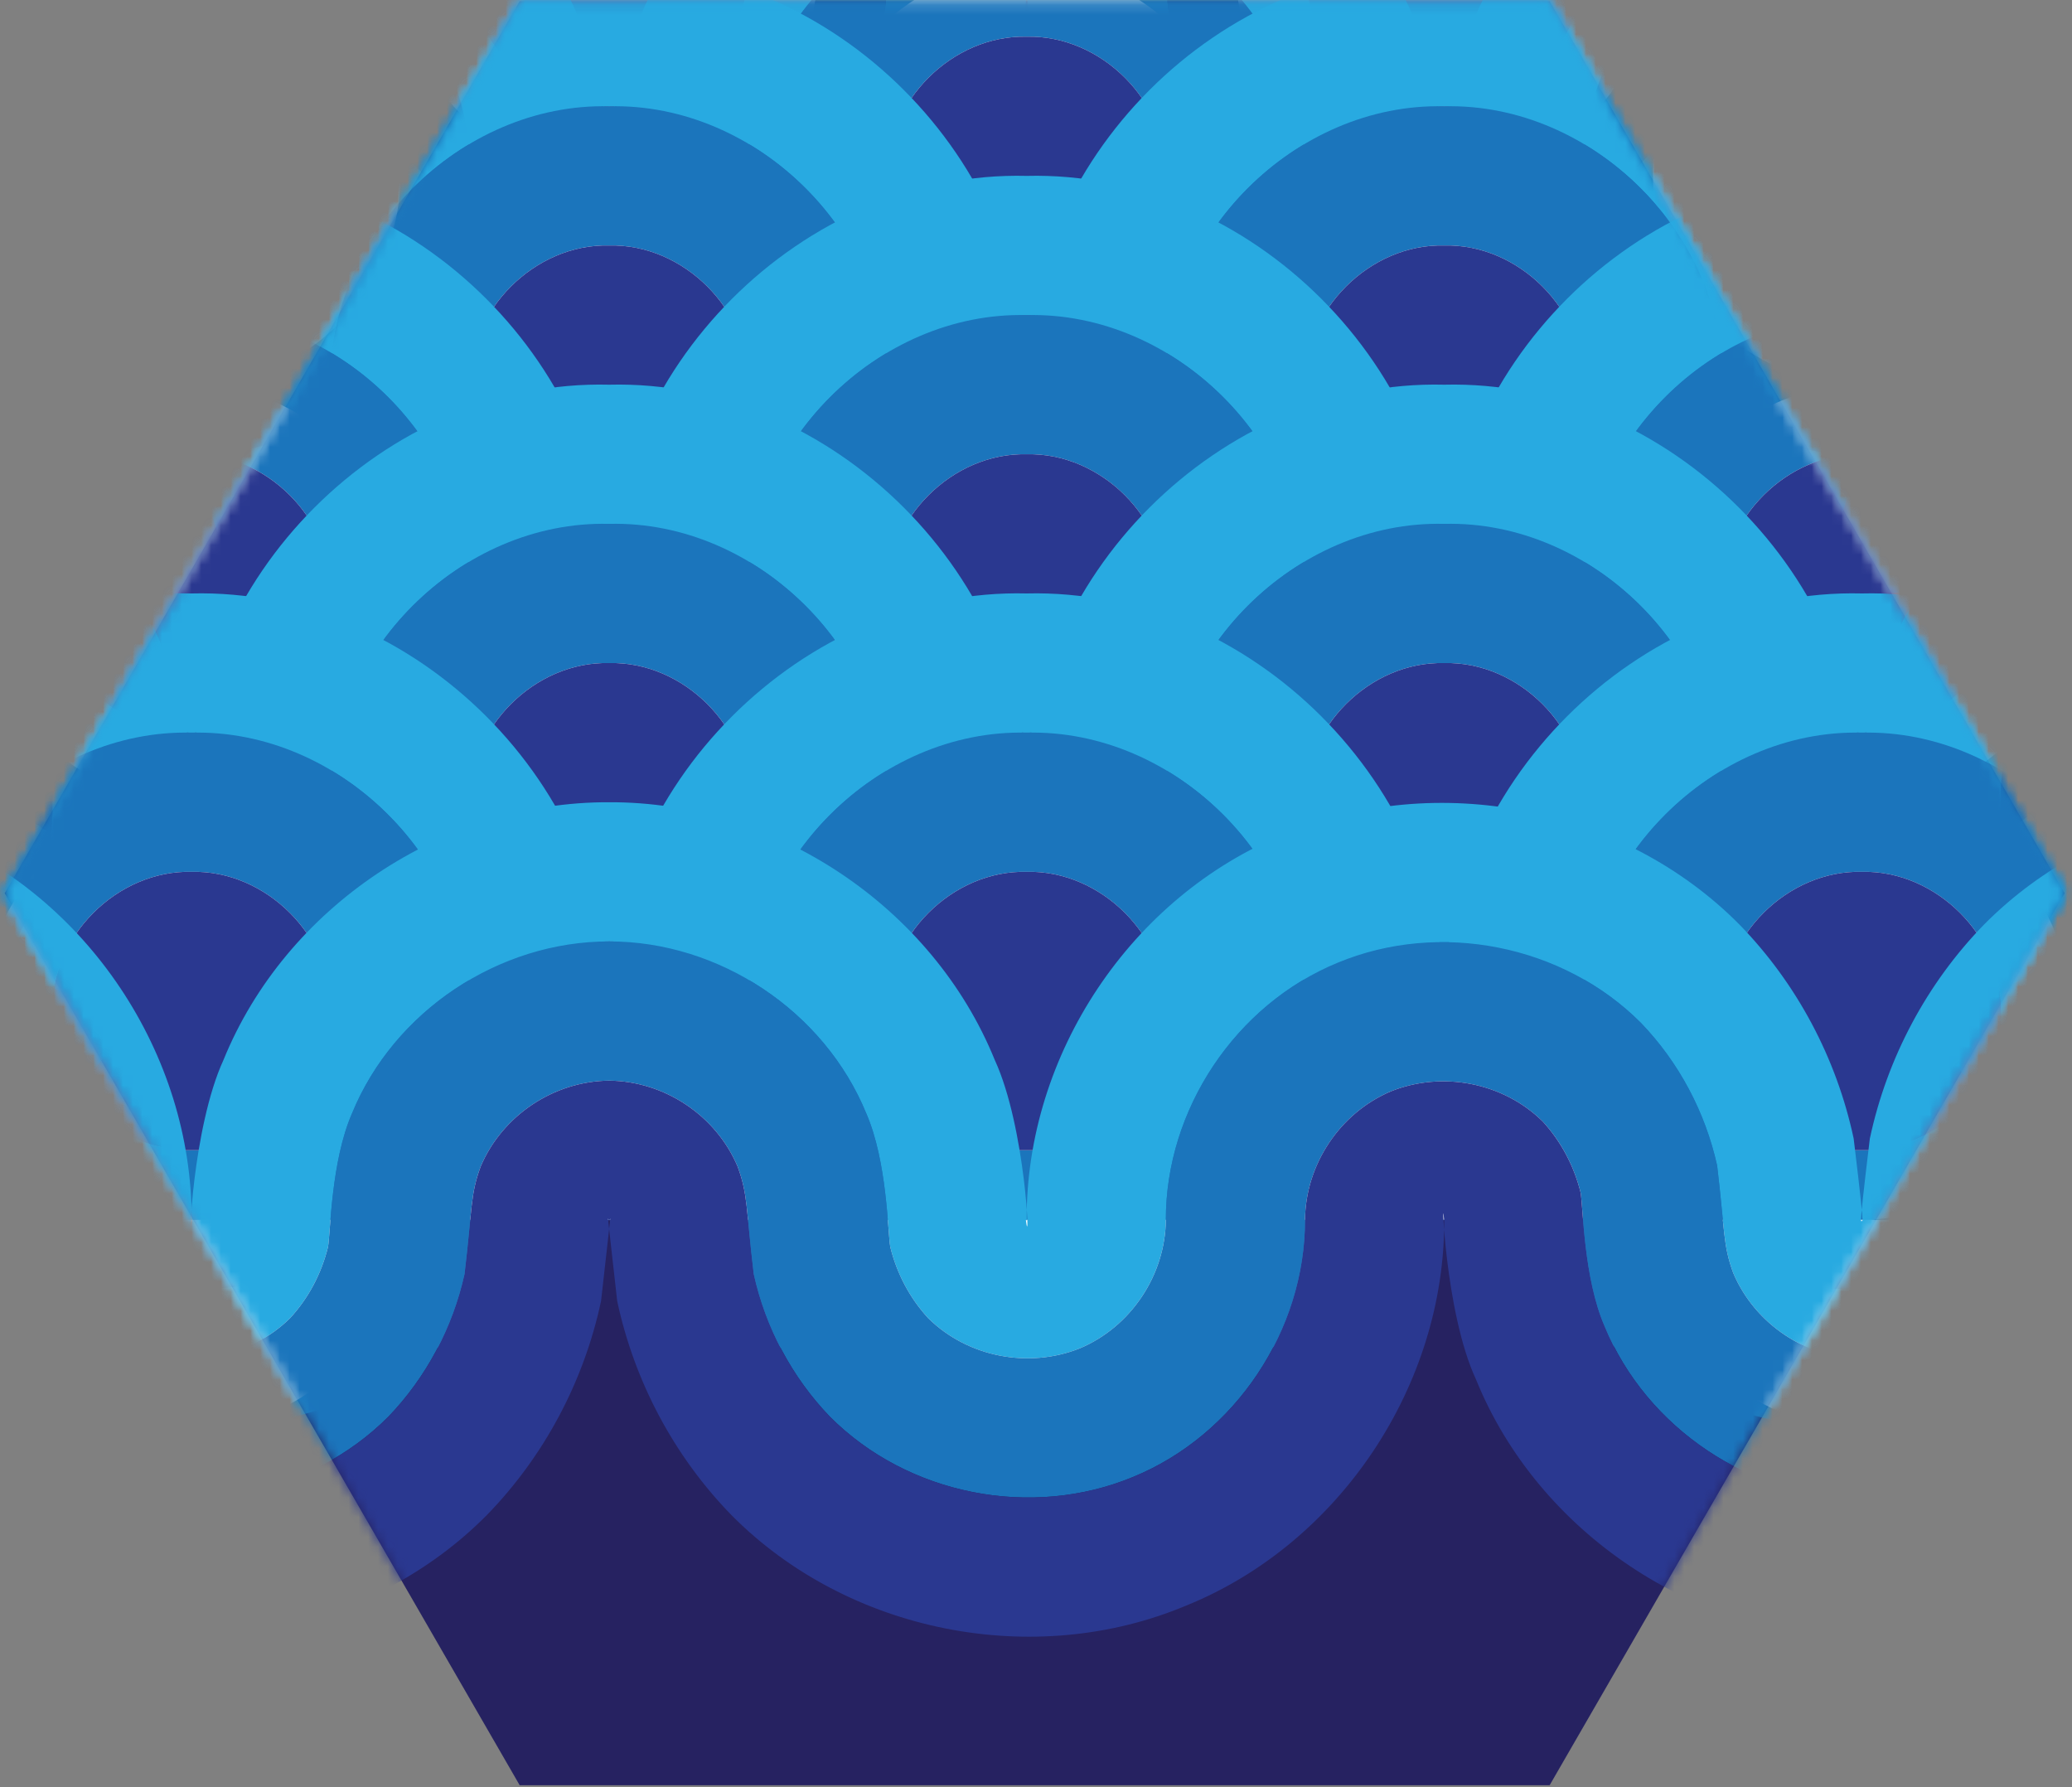 <?xml version="1.0" encoding="UTF-8"?>
<svg width="211px" height="182px" viewBox="0 0 211 182" version="1.1" xmlns="http://www.w3.org/2000/svg" xmlns:xlink="http://www.w3.org/1999/xlink">
    <rect x="0" y="0" width="211" height="182" fill="#808080" stroke="none"/>
    <!-- Generator: Sketch 52.2 (67145) - http://www.bohemiancoding.com/sketch -->
    <title>Untitled 2</title>
    <desc>Created with Sketch.</desc>
    <defs>
        <polyline id="path-1" points="52.922 0.129 157.805 0.129 210.246 90.961 157.805 181.789 52.922 181.789 0.48 90.961"></polyline>
    </defs>
    <g id="Page-1" stroke="none" stroke-width="1" fill="none" fill-rule="evenodd">
        <g id="Group-5" fill="#262261">
            <polygon id="Fill-4" points="52.922 181.789 0.48 90.957 52.922 0.129 157.805 0.129 210.246 90.957 157.805 181.789"></polygon>
        </g>
        <g id="Group-95">
            <mask id="mask-2" fill="white">
                <use xlink:href="#path-1"></use>
            </mask>
            <g id="Clip-7"></g>
            <path d="M5.336,-3.348 L19.512,-3.348 C20.082,19.406 -0.254,39.742 -23.008,39.172 C-45.766,39.742 -66.098,19.406 -65.527,-3.348 C-66.098,-26.105 -45.762,-46.438 -23.008,-45.867 C-0.254,-46.438 20.082,-26.102 19.512,-3.348 L5.336,-3.348 C5.719,-18.512 -7.844,-32.074 -23.008,-31.695 C-38.172,-32.074 -51.738,-18.512 -51.355,-3.348 C-51.734,11.816 -38.172,25.379 -23.008,24.996 C-7.844,25.379 5.719,11.816 5.336,-3.348" id="Fill-8" fill="#28AAE1" mask="url(#mask-2)"></path>
            <path d="M-8.836,-3.348 L5.336,-3.348 C5.719,11.816 -7.844,25.379 -23.008,24.996 C-38.172,25.379 -51.734,11.816 -51.355,-3.348 C-51.738,-18.512 -38.172,-32.074 -23.008,-31.695 C-7.844,-32.074 5.719,-18.512 5.336,-3.348 L-8.836,-3.348 C-8.641,-10.922 -15.434,-17.715 -23.008,-17.52 C-30.582,-17.715 -37.375,-10.922 -37.184,-3.348 C-37.375,4.223 -30.582,11.02 -23.008,10.824 C-15.434,11.02 -8.641,4.227 -8.836,-3.348" id="Fill-9" fill="#1B75BC" mask="url(#mask-2)"></path>
            <path d="M83.289,-3.348 C83.289,8.395 73.773,17.91 62.031,17.91 C50.289,17.91 40.77,8.395 40.77,-3.348 C40.77,-15.09 50.289,-24.609 62.031,-24.609 C73.773,-24.609 83.289,-15.09 83.289,-3.348" id="Fill-11" fill="#FFFFFF" mask="url(#mask-2)"></path>
            <path d="M90.375,-3.348 L104.551,-3.348 C105.121,19.406 84.785,39.742 62.031,39.172 C39.277,39.742 18.941,19.406 19.512,-3.348 C18.941,-26.102 39.277,-46.438 62.031,-45.867 C84.785,-46.441 105.125,-26.102 104.551,-3.348 L90.375,-3.348 C90.758,-18.512 77.195,-32.074 62.031,-31.695 C46.867,-32.074 33.305,-18.512 33.684,-3.348 C33.305,11.816 46.867,25.379 62.031,24.996 C77.195,25.379 90.758,11.816 90.375,-3.348" id="Fill-12" fill="#28AAE1" mask="url(#mask-2)"></path>
            <path d="M76.203,-3.348 L90.375,-3.348 C90.758,11.816 77.195,25.379 62.031,24.996 C46.867,25.379 33.305,11.816 33.684,-3.348 C33.305,-18.512 46.867,-32.074 62.031,-31.695 C77.195,-32.074 90.758,-18.512 90.375,-3.348 L76.203,-3.348 C76.398,-10.922 69.605,-17.715 62.031,-17.52 C54.457,-17.715 47.664,-10.922 47.859,-3.348 C47.664,4.223 54.457,11.02 62.031,10.824 C69.605,11.02 76.398,4.227 76.203,-3.348" id="Fill-13" fill="#1B75BC" mask="url(#mask-2)"></path>
            <path d="M62.031,-3.348 L76.203,-3.348 C76.398,4.227 69.605,11.02 62.031,10.824 C54.457,11.02 47.664,4.223 47.859,-3.348 C47.664,-10.922 54.457,-17.715 62.031,-17.52 C69.605,-17.715 76.398,-10.922 76.203,-3.348 L62.031,-3.348 Z" id="Fill-14" fill="#2A3890" mask="url(#mask-2)"></path>
            <path d="M168.332,-3.348 C168.332,8.395 158.812,17.91 147.07,17.91 C135.332,17.91 125.809,8.395 125.809,-3.348 C125.809,-15.09 135.332,-24.609 147.07,-24.609 C158.812,-24.609 168.332,-15.09 168.332,-3.348" id="Fill-15" fill="#FFFFFF" mask="url(#mask-2)"></path>
            <path d="M175.414,-3.348 L189.59,-3.348 C190.16,19.406 169.824,39.742 147.07,39.172 C124.312,39.738 103.98,19.406 104.551,-3.348 C103.98,-26.105 124.312,-46.438 147.07,-45.867 C169.824,-46.441 190.16,-26.102 189.59,-3.348 L175.414,-3.348 C175.801,-18.512 162.23,-32.074 147.07,-31.695 C131.906,-32.074 118.344,-18.512 118.727,-3.348 C118.344,11.816 131.906,25.379 147.07,24.996 C162.23,25.379 175.797,11.816 175.414,-3.348" id="Fill-16" fill="#28AAE1" mask="url(#mask-2)"></path>
            <path d="M161.242,-3.348 L175.418,-3.348 C175.797,11.816 162.23,25.379 147.07,24.996 C131.906,25.379 118.344,11.816 118.723,-3.348 C118.344,-18.512 131.906,-32.074 147.07,-31.695 C162.23,-32.074 175.801,-18.512 175.418,-3.348 L161.242,-3.348 C161.434,-10.922 154.645,-17.715 147.07,-17.52 C139.5,-17.715 132.703,-10.922 132.895,-3.348 C132.703,4.223 139.5,11.02 147.07,10.824 C154.641,11.02 161.434,4.227 161.242,-3.348" id="Fill-17" fill="#1B75BC" mask="url(#mask-2)"></path>
            <path d="M147.07,-3.348 L161.242,-3.348 C161.434,4.227 154.641,11.02 147.07,10.824 C139.5,11.02 132.703,4.223 132.895,-3.348 C132.703,-10.922 139.5,-17.715 147.07,-17.52 C154.645,-17.715 161.434,-10.922 161.242,-3.348 L147.07,-3.348 Z" id="Fill-18" fill="#2A3890" mask="url(#mask-2)"></path>
            <path d="M253.367,-3.348 C253.367,8.395 243.852,17.91 232.109,17.91 C220.367,17.91 210.848,8.395 210.848,-3.348 C210.848,-15.09 220.367,-24.609 232.109,-24.609 C243.852,-24.609 253.367,-15.09 253.367,-3.348" id="Fill-19" fill="#FFFFFF" mask="url(#mask-2)"></path>
            <path d="M260.457,-3.348 L274.629,-3.348 C275.199,19.406 254.863,39.742 232.109,39.172 C209.352,39.738 189.02,19.406 189.59,-3.348 C189.02,-26.105 209.352,-46.438 232.109,-45.867 C254.863,-46.441 275.199,-26.102 274.629,-3.348 L260.457,-3.348 C260.84,-18.512 247.27,-32.074 232.109,-31.695 C216.945,-32.074 203.383,-18.512 203.766,-3.348 C203.383,11.816 216.945,25.379 232.109,24.996 C247.27,25.379 260.836,11.816 260.457,-3.348" id="Fill-20" fill="#28AAE1" mask="url(#mask-2)"></path>
            <path d="M246.281,-3.348 L260.457,-3.348 C260.836,11.816 247.27,25.379 232.109,24.996 C216.945,25.379 203.383,11.816 203.762,-3.348 C203.383,-18.512 216.945,-32.074 232.109,-31.695 C247.27,-32.074 260.84,-18.512 260.457,-3.348 L246.281,-3.348 C246.473,-10.922 239.684,-17.715 232.109,-17.52 C224.539,-17.715 217.742,-10.922 217.934,-3.348 C217.742,4.223 224.539,11.02 232.109,10.824 C239.68,11.02 246.473,4.227 246.281,-3.348" id="Fill-21" fill="#1B75BC" mask="url(#mask-2)"></path>
            <path d="M40.77,17.91 C40.77,29.652 31.254,39.172 19.512,39.172 C7.77,39.172 -1.75,29.652 -1.75,17.91 C-1.75,6.168 7.77,-3.348 19.512,-3.348 C31.254,-3.348 40.77,6.168 40.77,17.91" id="Fill-23" fill="#FFFFFF" mask="url(#mask-2)"></path>
            <path d="M47.855,17.91 L62.031,17.91 C62.602,40.664 42.266,61.004 19.512,60.43 C-3.242,61 -23.578,40.668 -23.008,17.91 C-23.578,-4.844 -3.242,-25.18 19.512,-24.609 C42.266,-25.18 62.602,-4.84 62.031,17.91 L47.855,17.91 C48.238,2.75 34.676,-10.816 19.512,-10.434 C4.348,-10.816 -9.215,2.746 -8.836,17.91 C-9.215,33.074 4.348,46.637 19.512,46.258 C34.676,46.641 48.238,33.074 47.855,17.91" id="Fill-24" fill="#28AAE1" mask="url(#mask-2)"></path>
            <path d="M33.684,17.91 L47.855,17.91 C48.238,33.074 34.676,46.641 19.512,46.258 C4.348,46.637 -9.215,33.074 -8.836,17.91 C-9.215,2.746 4.348,-10.816 19.512,-10.434 C34.676,-10.816 48.238,2.75 47.855,17.91 L33.684,17.91 C33.879,10.336 27.086,3.547 19.512,3.738 C11.938,3.547 5.145,10.34 5.34,17.91 C5.145,25.484 11.938,32.277 19.512,32.086 C27.086,32.277 33.879,25.484 33.684,17.91" id="Fill-25" fill="#1B75BC" mask="url(#mask-2)"></path>
            <path d="M19.512,17.91 L33.684,17.91 C33.879,25.484 27.086,32.277 19.512,32.086 C11.938,32.277 5.145,25.484 5.34,17.91 C5.145,10.34 11.938,3.547 19.512,3.738 C27.086,3.547 33.879,10.336 33.684,17.91 L19.512,17.91 Z" id="Fill-26" fill="#2A3890" mask="url(#mask-2)"></path>
            <path d="M125.809,17.91 C125.809,29.652 116.293,39.172 104.551,39.172 C92.809,39.172 83.289,29.652 83.289,17.91 C83.289,6.168 92.809,-3.348 104.551,-3.348 C116.293,-3.348 125.809,6.168 125.809,17.91" id="Fill-27" fill="#FFFFFF" mask="url(#mask-2)"></path>
            <path d="M132.898,17.91 L147.07,17.91 C147.641,40.668 127.301,61.004 104.551,60.43 C81.793,61 61.461,40.668 62.031,17.91 C61.461,-4.844 81.797,-25.18 104.551,-24.609 C127.301,-25.18 147.641,-4.84 147.07,17.91 L132.898,17.91 C133.281,2.75 119.711,-10.816 104.551,-10.434 C89.387,-10.816 75.824,2.746 76.203,17.91 C75.824,33.074 89.387,46.637 104.551,46.258 C119.711,46.641 133.277,33.074 132.898,17.91" id="Fill-28" fill="#28AAE1" mask="url(#mask-2)"></path>
            <path d="M118.723,17.91 L132.898,17.91 C133.277,33.074 119.711,46.641 104.551,46.258 C89.387,46.637 75.824,33.074 76.203,17.91 C75.824,2.746 89.387,-10.816 104.551,-10.434 C119.711,-10.816 133.281,2.75 132.898,17.91 L118.723,17.91 C118.914,10.336 112.125,3.547 104.551,3.738 C96.977,3.547 90.184,10.34 90.379,17.91 C90.184,25.484 96.98,32.277 104.551,32.086 C112.121,32.277 118.914,25.484 118.723,17.91" id="Fill-29" fill="#1B75BC" mask="url(#mask-2)"></path>
            <path d="M104.551,17.91 L118.723,17.91 C118.918,25.484 112.125,32.277 104.551,32.086 C96.977,32.277 90.184,25.484 90.379,17.91 C90.184,10.34 96.977,3.547 104.551,3.738 C112.125,3.547 118.918,10.336 118.723,17.91 L104.551,17.91 Z" id="Fill-30" fill="#2A3890" mask="url(#mask-2)"></path>
            <path d="M210.848,17.91 C210.848,29.652 201.332,39.172 189.59,39.172 C177.848,39.172 168.328,29.652 168.328,17.91 C168.328,6.168 177.848,-3.348 189.59,-3.348 C201.332,-3.348 210.848,6.168 210.848,17.91" id="Fill-31" fill="#FFFFFF" mask="url(#mask-2)"></path>
            <path d="M217.934,17.91 L232.109,17.91 C232.68,40.664 212.344,61.004 189.59,60.43 C166.832,61 146.5,40.668 147.07,17.91 C146.5,-4.844 166.832,-25.18 189.59,-24.609 C212.344,-25.18 232.68,-4.84 232.109,17.91 L217.934,17.91 C218.32,2.75 204.75,-10.816 189.59,-10.434 C174.426,-10.816 160.863,2.746 161.246,17.91 C160.863,33.074 174.426,46.637 189.59,46.258 C204.75,46.641 218.316,33.074 217.934,17.91" id="Fill-32" fill="#28AAE1" mask="url(#mask-2)"></path>
            <path d="M203.762,17.91 L217.938,17.91 C218.316,33.074 204.75,46.641 189.59,46.258 C174.426,46.637 160.863,33.074 161.242,17.91 C160.863,2.746 174.426,-10.816 189.59,-10.434 C204.75,-10.816 218.32,2.75 217.938,17.91 L203.762,17.91 C203.953,10.336 197.164,3.547 189.59,3.738 C182.02,3.547 175.223,10.34 175.414,17.91 C175.223,25.484 182.02,32.277 189.59,32.086 C197.16,32.277 203.953,25.484 203.762,17.91" id="Fill-33" fill="#1B75BC" mask="url(#mask-2)"></path>
            <path d="M189.59,17.91 L203.762,17.91 C203.953,25.484 197.16,32.277 189.59,32.086 C182.02,32.277 175.223,25.484 175.414,17.91 C175.223,10.34 182.02,3.547 189.59,3.738 C197.164,3.547 203.953,10.336 203.762,17.91 L189.59,17.91 Z" id="Fill-34" fill="#2A3890" mask="url(#mask-2)"></path>
            <path d="M5.336,39.172 L19.512,39.172 C20.082,61.926 -0.254,82.262 -23.008,81.691 C-45.762,82.262 -66.098,61.926 -65.527,39.172 C-66.098,16.418 -45.762,-3.918 -23.008,-3.348 C-0.254,-3.922 20.082,16.418 19.512,39.172 L5.336,39.172 C5.719,24.008 -7.844,10.445 -23.008,10.824 C-38.172,10.445 -51.734,24.008 -51.355,39.172 C-51.734,54.336 -38.172,67.898 -23.008,67.516 C-7.844,67.898 5.719,54.336 5.336,39.172" id="Fill-36" fill="#28AAE1" mask="url(#mask-2)"></path>
            <path d="M-8.836,39.172 L5.336,39.172 C5.719,54.336 -7.844,67.898 -23.008,67.516 C-38.172,67.898 -51.734,54.336 -51.355,39.172 C-51.734,24.008 -38.172,10.445 -23.008,10.824 C-7.844,10.445 5.719,24.008 5.336,39.172 L-8.836,39.172 C-8.641,31.598 -15.434,24.805 -23.008,25 C-30.582,24.805 -37.375,31.598 -37.18,39.172 C-37.375,46.742 -30.582,53.539 -23.008,53.344 C-15.434,53.539 -8.641,46.746 -8.836,39.172" id="Fill-37" fill="#1B75BC" mask="url(#mask-2)"></path>
            <path d="M83.289,39.172 C83.289,50.914 73.773,60.43 62.031,60.43 C50.289,60.43 40.77,50.914 40.77,39.172 C40.77,27.43 50.289,17.91 62.031,17.91 C73.773,17.91 83.289,27.43 83.289,39.172" id="Fill-39" fill="#FFFFFF" mask="url(#mask-2)"></path>
            <path d="M90.375,39.172 L104.551,39.172 C105.121,61.926 84.785,82.262 62.031,81.691 C39.273,82.258 18.941,61.926 19.512,39.172 C18.941,16.414 39.277,-3.918 62.031,-3.348 C84.785,-3.922 105.125,16.418 104.551,39.172 L90.375,39.172 C90.758,24.008 77.195,10.445 62.031,10.824 C46.867,10.445 33.305,24.008 33.684,39.172 C33.305,54.336 46.867,67.898 62.031,67.516 C77.195,67.898 90.758,54.336 90.375,39.172" id="Fill-40" fill="#28AAE1" mask="url(#mask-2)"></path>
            <path d="M76.203,39.172 L90.375,39.172 C90.758,54.336 77.195,67.898 62.031,67.516 C46.867,67.898 33.305,54.336 33.684,39.172 C33.305,24.008 46.867,10.445 62.031,10.824 C77.195,10.445 90.758,24.008 90.375,39.172 L76.203,39.172 C76.398,31.598 69.605,24.805 62.031,25 C54.457,24.805 47.664,31.598 47.859,39.172 C47.664,46.742 54.457,53.539 62.031,53.344 C69.605,53.539 76.398,46.746 76.203,39.172" id="Fill-41" fill="#1B75BC" mask="url(#mask-2)"></path>
            <path d="M62.031,39.172 L76.203,39.172 C76.398,46.746 69.605,53.539 62.031,53.344 C54.457,53.539 47.664,46.742 47.859,39.172 C47.664,31.598 54.457,24.805 62.031,25 C69.605,24.805 76.398,31.598 76.203,39.172 L62.031,39.172 Z" id="Fill-42" fill="#2A3890" mask="url(#mask-2)"></path>
            <path d="M168.332,39.172 C168.332,50.914 158.812,60.43 147.07,60.43 C135.332,60.43 125.809,50.914 125.809,39.172 C125.809,27.43 135.332,17.91 147.07,17.91 C158.812,17.91 168.332,27.43 168.332,39.172" id="Fill-43" fill="#FFFFFF" mask="url(#mask-2)"></path>
            <path d="M175.414,39.172 L189.59,39.172 C190.16,61.926 169.824,82.262 147.07,81.691 C124.312,82.258 103.98,61.926 104.551,39.172 C103.98,16.414 124.312,-3.918 147.07,-3.348 C169.824,-3.922 190.16,16.418 189.59,39.172 L175.414,39.172 C175.801,24.008 162.23,10.445 147.07,10.824 C131.906,10.445 118.344,24.008 118.727,39.172 C118.344,54.336 131.906,67.898 147.07,67.516 C162.23,67.898 175.797,54.336 175.414,39.172" id="Fill-44" fill="#28AAE1" mask="url(#mask-2)"></path>
            <path d="M161.242,39.172 L175.418,39.172 C175.797,54.336 162.23,67.898 147.07,67.516 C131.906,67.898 118.344,54.336 118.723,39.172 C118.344,24.008 131.906,10.445 147.07,10.824 C162.23,10.445 175.801,24.008 175.418,39.172 L161.242,39.172 C161.434,31.598 154.645,24.805 147.07,25 C139.5,24.805 132.703,31.598 132.895,39.172 C132.703,46.742 139.5,53.539 147.07,53.344 C154.641,53.539 161.434,46.746 161.242,39.172" id="Fill-45" fill="#1B75BC" mask="url(#mask-2)"></path>
            <path d="M147.07,39.172 L161.242,39.172 C161.434,46.746 154.641,53.539 147.07,53.344 C139.5,53.539 132.703,46.742 132.895,39.172 C132.703,31.598 139.5,24.805 147.07,25 C154.645,24.805 161.434,31.598 161.242,39.172 L147.07,39.172 Z" id="Fill-46" fill="#2A3890" mask="url(#mask-2)"></path>
            <path d="M253.367,39.172 C253.367,50.914 243.852,60.43 232.109,60.43 C220.367,60.43 210.848,50.914 210.848,39.172 C210.848,27.43 220.367,17.91 232.109,17.91 C243.852,17.91 253.367,27.43 253.367,39.172" id="Fill-47" fill="#FFFFFF" mask="url(#mask-2)"></path>
            <path d="M260.457,39.172 L274.629,39.172 C275.199,61.926 254.863,82.262 232.109,81.691 C209.352,82.258 189.02,61.926 189.59,39.172 C189.02,16.414 209.352,-3.918 232.109,-3.348 C254.863,-3.922 275.199,16.418 274.629,39.172 L260.457,39.172 C260.84,24.008 247.27,10.445 232.109,10.824 C216.945,10.445 203.383,24.008 203.766,39.172 C203.383,54.336 216.945,67.898 232.109,67.516 C247.27,67.898 260.836,54.336 260.457,39.172" id="Fill-48" fill="#28AAE1" mask="url(#mask-2)"></path>
            <path d="M246.281,39.172 L260.457,39.172 C260.836,54.336 247.27,67.898 232.109,67.516 C216.945,67.898 203.383,54.336 203.762,39.172 C203.383,24.008 216.945,10.445 232.109,10.824 C247.27,10.445 260.84,24.008 260.457,39.172 L246.281,39.172 C246.473,31.598 239.684,24.805 232.109,25 C224.539,24.805 217.742,31.598 217.934,39.172 C217.742,46.742 224.539,53.539 232.109,53.344 C239.68,53.539 246.473,46.746 246.281,39.172" id="Fill-49" fill="#1B75BC" mask="url(#mask-2)"></path>
            <path d="M40.77,60.43 C40.77,72.172 31.254,81.691 19.512,81.691 C7.77,81.691 -1.75,72.172 -1.75,60.43 C-1.75,48.688 7.77,39.172 19.512,39.172 C31.254,39.172 40.77,48.688 40.77,60.43" id="Fill-51" fill="#FFFFFF" mask="url(#mask-2)"></path>
            <path d="M47.855,60.43 L62.031,60.43 C62.602,83.184 42.266,103.523 19.512,102.953 C-3.242,103.52 -23.578,83.188 -23.008,60.43 C-23.578,37.676 -3.242,17.34 19.512,17.91 C42.266,17.34 62.602,37.68 62.031,60.43 L47.855,60.43 C48.238,45.27 34.676,31.703 19.512,32.086 C4.348,31.703 -9.215,45.266 -8.836,60.43 C-9.215,75.594 4.348,89.16 19.512,88.777 C34.676,89.16 48.238,75.594 47.855,60.43" id="Fill-52" fill="#28AAE1" mask="url(#mask-2)"></path>
            <path d="M33.684,60.43 L47.855,60.43 C48.238,75.594 34.676,89.16 19.512,88.777 C4.348,89.16 -9.215,75.594 -8.836,60.43 C-9.215,45.266 4.348,31.703 19.512,32.086 C34.676,31.703 48.238,45.27 47.855,60.43 L33.684,60.43 C33.879,52.855 27.086,46.066 19.512,46.258 C11.938,46.066 5.145,52.859 5.34,60.43 C5.145,68.004 11.938,74.797 19.512,74.605 C27.086,74.797 33.879,68.004 33.684,60.43" id="Fill-53" fill="#1B75BC" mask="url(#mask-2)"></path>
            <path d="M19.512,60.43 L33.684,60.43 C33.879,68.004 27.086,74.797 19.512,74.605 C11.938,74.797 5.145,68.004 5.34,60.43 C5.145,52.859 11.938,46.066 19.512,46.258 C27.086,46.066 33.879,52.855 33.684,60.43 L19.512,60.43 Z" id="Fill-54" fill="#2A3890" mask="url(#mask-2)"></path>
            <path d="M125.809,60.43 C125.809,72.172 116.293,81.691 104.551,81.691 C92.809,81.691 83.289,72.172 83.289,60.43 C83.289,48.688 92.809,39.172 104.551,39.172 C116.293,39.172 125.809,48.688 125.809,60.43" id="Fill-55" fill="#FFFFFF" mask="url(#mask-2)"></path>
            <path d="M132.898,60.43 L147.07,60.43 C147.641,83.188 127.301,103.523 104.551,102.953 C81.793,103.52 61.461,83.188 62.031,60.43 C61.461,37.676 81.797,17.34 104.551,17.91 C127.301,17.34 147.641,37.68 147.07,60.43 L132.898,60.43 C133.281,45.27 119.711,31.703 104.551,32.086 C89.387,31.703 75.824,45.266 76.203,60.43 C75.824,75.594 89.387,89.16 104.551,88.777 C119.711,89.16 133.277,75.594 132.898,60.43" id="Fill-56" fill="#28AAE1" mask="url(#mask-2)"></path>
            <path d="M118.723,60.43 L132.898,60.43 C133.277,75.594 119.711,89.16 104.551,88.777 C89.387,89.16 75.824,75.594 76.203,60.43 C75.824,45.266 89.387,31.703 104.551,32.086 C119.711,31.703 133.281,45.27 132.898,60.43 L118.723,60.43 C118.914,52.855 112.125,46.066 104.551,46.258 C96.977,46.066 90.184,52.859 90.379,60.43 C90.184,68.004 96.98,74.797 104.551,74.605 C112.121,74.797 118.914,68.004 118.723,60.43" id="Fill-57" fill="#1B75BC" mask="url(#mask-2)"></path>
            <path d="M104.551,60.43 L118.723,60.43 C118.918,68.004 112.125,74.797 104.551,74.605 C96.977,74.797 90.184,68.004 90.379,60.43 C90.184,52.859 96.977,46.066 104.551,46.258 C112.125,46.066 118.918,52.855 118.723,60.43 L104.551,60.43 Z" id="Fill-58" fill="#2A3890" mask="url(#mask-2)"></path>
            <path d="M210.848,60.43 C210.848,72.172 201.332,81.691 189.59,81.691 C177.848,81.691 168.328,72.172 168.328,60.43 C168.328,48.688 177.848,39.172 189.59,39.172 C201.332,39.172 210.848,48.688 210.848,60.43" id="Fill-59" fill="#FFFFFF" mask="url(#mask-2)"></path>
            <path d="M217.934,60.43 L232.109,60.43 C232.68,83.184 212.344,103.523 189.59,102.953 C166.832,103.52 146.5,83.188 147.07,60.43 C146.5,37.676 166.832,17.34 189.59,17.91 C212.344,17.34 232.68,37.68 232.109,60.43 L217.934,60.43 C218.32,45.27 204.75,31.703 189.59,32.086 C174.426,31.703 160.863,45.266 161.246,60.43 C160.863,75.594 174.426,89.16 189.59,88.777 C204.75,89.16 218.316,75.594 217.934,60.43" id="Fill-60" fill="#28AAE1" mask="url(#mask-2)"></path>
            <path d="M203.762,60.43 L217.938,60.43 C218.316,75.594 204.75,89.16 189.59,88.777 C174.426,89.16 160.863,75.594 161.242,60.43 C160.863,45.266 174.426,31.703 189.59,32.086 C204.75,31.703 218.32,45.27 217.938,60.43 L203.762,60.43 C203.953,52.855 197.164,46.066 189.59,46.258 C182.02,46.066 175.223,52.859 175.414,60.43 C175.223,68.004 182.02,74.797 189.59,74.605 C197.16,74.797 203.953,68.004 203.762,60.43" id="Fill-61" fill="#1B75BC" mask="url(#mask-2)"></path>
            <path d="M189.59,60.43 L203.762,60.43 C203.953,68.004 197.16,74.797 189.59,74.605 C182.02,74.797 175.223,68.004 175.414,60.43 C175.223,52.859 182.02,46.066 189.59,46.258 C197.164,46.066 203.953,52.855 203.762,60.43 L189.59,60.43 Z" id="Fill-62" fill="#2A3890" mask="url(#mask-2)"></path>
            <path d="M5.336,81.691 L19.512,81.691 C20.082,104.445 -0.254,124.781 -23.008,124.211 C-45.762,124.781 -66.098,104.445 -65.527,81.691 C-66.098,58.938 -45.762,38.602 -23.008,39.172 C-0.254,38.598 20.082,58.938 19.512,81.691 L5.336,81.691 C5.719,66.527 -7.844,52.965 -23.008,53.344 C-38.172,52.965 -51.734,66.527 -51.355,81.691 C-51.734,96.855 -38.172,110.418 -23.008,110.035 C-7.844,110.418 5.719,96.855 5.336,81.691" id="Fill-64" fill="#28AAE1" mask="url(#mask-2)"></path>
            <path d="M-8.836,81.691 L5.336,81.691 C5.719,96.855 -7.844,110.418 -23.008,110.035 C-38.172,110.418 -51.734,96.855 -51.355,81.691 C-51.734,66.527 -38.172,52.965 -23.008,53.344 C-7.844,52.965 5.719,66.527 5.336,81.691 L-8.836,81.691 C-8.641,74.117 -15.434,67.324 -23.008,67.52 C-30.582,67.324 -37.375,74.117 -37.18,81.691 C-37.375,89.262 -30.582,96.059 -23.008,95.863 C-15.434,96.059 -8.641,89.266 -8.836,81.691" id="Fill-65" fill="#1B75BC" mask="url(#mask-2)"></path>
            <path d="M83.289,81.691 C83.289,93.434 73.773,102.949 62.031,102.949 C50.289,102.949 40.77,93.434 40.77,81.691 C40.77,69.949 50.289,60.43 62.031,60.43 C73.773,60.43 83.289,69.949 83.289,81.691" id="Fill-67" fill="#FFFFFF" mask="url(#mask-2)"></path>
            <path d="M90.375,81.691 L104.551,81.691 C105.121,104.445 84.785,124.781 62.031,124.211 C39.273,124.777 18.941,104.445 19.512,81.691 C18.941,58.934 39.277,38.602 62.031,39.172 C84.785,38.598 105.125,58.938 104.551,81.691 L90.375,81.691 C90.758,66.527 77.195,52.965 62.031,53.344 C46.867,52.965 33.305,66.527 33.684,81.691 C33.305,96.855 46.867,110.418 62.031,110.035 C77.195,110.418 90.758,96.855 90.375,81.691" id="Fill-68" fill="#28AAE1" mask="url(#mask-2)"></path>
            <path d="M76.203,81.691 L90.375,81.691 C90.758,96.855 77.195,110.418 62.031,110.035 C46.867,110.418 33.305,96.855 33.684,81.691 C33.305,66.527 46.867,52.965 62.031,53.344 C77.195,52.965 90.758,66.527 90.375,81.691 L76.203,81.691 C76.398,74.117 69.605,67.324 62.031,67.52 C54.457,67.324 47.664,74.117 47.859,81.691 C47.664,89.262 54.457,96.059 62.031,95.863 C69.605,96.059 76.398,89.266 76.203,81.691" id="Fill-69" fill="#1B75BC" mask="url(#mask-2)"></path>
            <path d="M62.031,81.691 L76.203,81.691 C76.398,89.266 69.605,96.059 62.031,95.863 C54.457,96.059 47.664,89.262 47.859,81.691 C47.664,74.117 54.457,67.324 62.031,67.52 C69.605,67.324 76.398,74.117 76.203,81.691 L62.031,81.691 Z" id="Fill-70" fill="#2A3890" mask="url(#mask-2)"></path>
            <path d="M168.332,81.691 C168.332,93.434 158.812,102.949 147.07,102.949 C135.332,102.949 125.809,93.434 125.809,81.691 C125.809,69.949 135.332,60.43 147.07,60.43 C158.812,60.43 168.332,69.949 168.332,81.691" id="Fill-71" fill="#FFFFFF" mask="url(#mask-2)"></path>
            <path d="M175.414,81.691 L189.59,81.691 C190.16,104.445 169.824,124.781 147.07,124.211 C124.312,124.777 103.98,104.445 104.551,81.691 C103.98,58.934 124.312,38.602 147.07,39.172 C169.824,38.598 190.16,58.938 189.59,81.691 L175.414,81.691 C175.801,66.527 162.23,52.965 147.07,53.344 C131.906,52.965 118.344,66.527 118.727,81.691 C118.344,96.855 131.906,110.418 147.07,110.035 C162.23,110.418 175.797,96.855 175.414,81.691" id="Fill-72" fill="#28AAE1" mask="url(#mask-2)"></path>
            <path d="M161.242,81.691 L175.418,81.691 C175.797,96.855 162.23,110.418 147.07,110.035 C131.906,110.418 118.344,96.855 118.723,81.691 C118.344,66.527 131.906,52.965 147.07,53.344 C162.23,52.965 175.801,66.527 175.418,81.691 L161.242,81.691 C161.434,74.117 154.645,67.324 147.07,67.52 C139.5,67.324 132.703,74.117 132.895,81.691 C132.703,89.262 139.5,96.059 147.07,95.863 C154.641,96.059 161.434,89.266 161.242,81.691" id="Fill-73" fill="#1B75BC" mask="url(#mask-2)"></path>
            <path d="M147.07,81.691 L161.242,81.691 C161.434,89.266 154.641,96.059 147.07,95.863 C139.5,96.059 132.703,89.262 132.895,81.691 C132.703,74.117 139.5,67.324 147.07,67.52 C154.645,67.324 161.434,74.117 161.242,81.691 L147.07,81.691 Z" id="Fill-74" fill="#2A3890" mask="url(#mask-2)"></path>
            <path d="M253.367,81.691 C253.367,93.434 243.852,102.949 232.109,102.949 C220.367,102.949 210.848,93.434 210.848,81.691 C210.848,69.949 220.367,60.43 232.109,60.43 C243.852,60.43 253.367,69.949 253.367,81.691" id="Fill-75" fill="#FFFFFF" mask="url(#mask-2)"></path>
            <path d="M260.457,81.691 L274.629,81.691 C275.199,104.445 254.863,124.781 232.109,124.211 C209.352,124.777 189.02,104.445 189.59,81.691 C189.02,58.934 209.352,38.602 232.109,39.172 C254.863,38.598 275.199,58.938 274.629,81.691 L260.457,81.691 C260.84,66.527 247.27,52.965 232.109,53.344 C216.945,52.965 203.383,66.527 203.766,81.691 C203.383,96.855 216.945,110.418 232.109,110.035 C247.27,110.418 260.836,96.855 260.457,81.691" id="Fill-76" fill="#28AAE1" mask="url(#mask-2)"></path>
            <path d="M246.281,81.691 L260.457,81.691 C260.836,96.855 247.27,110.418 232.109,110.035 C216.945,110.418 203.383,96.855 203.762,81.691 C203.383,66.527 216.945,52.965 232.109,53.344 C247.27,52.965 260.84,66.527 260.457,81.691 L246.281,81.691 C246.473,74.117 239.684,67.324 232.109,67.52 C224.539,67.324 217.742,74.117 217.934,81.691 C217.742,89.262 224.539,96.059 232.109,95.863 C239.68,96.059 246.473,89.266 246.281,81.691" id="Fill-77" fill="#1B75BC" mask="url(#mask-2)"></path>
            <path d="M40.77,102.949 C40.77,114.691 31.254,124.211 19.512,124.211 C7.77,124.211 -1.75,114.691 -1.75,102.949 C-1.75,91.207 7.77,81.691 19.512,81.691 C31.254,81.691 40.77,91.207 40.77,102.949" id="Fill-79" fill="#FFFFFF" mask="url(#mask-2)"></path>
            <path d="M47.855,102.949 L62.031,102.949 C62.602,125.703 42.266,146.043 19.512,145.473 C-3.242,146.039 -23.578,125.707 -23.008,102.949 C-23.578,80.195 -3.242,59.859 19.512,60.43 C42.266,59.859 62.602,80.199 62.031,102.949 L47.855,102.949 C48.238,87.789 34.676,74.223 19.512,74.605 C4.348,74.223 -9.215,87.785 -8.836,102.949 C-9.215,118.113 4.348,131.676 19.512,131.297 C34.676,131.68 48.238,118.113 47.855,102.949" id="Fill-80" fill="#28AAE1" mask="url(#mask-2)"></path>
            <path d="M33.684,102.949 L47.855,102.949 C48.238,118.113 34.676,131.68 19.512,131.297 C4.348,131.676 -9.215,118.113 -8.836,102.949 C-9.215,87.785 4.348,74.223 19.512,74.605 C34.676,74.223 48.238,87.789 47.855,102.949 L33.684,102.949 C33.879,95.375 27.086,88.586 19.512,88.777 C11.938,88.586 5.145,95.379 5.34,102.949 C5.145,110.523 11.938,117.316 19.512,117.125 C27.086,117.316 33.879,110.523 33.684,102.949" id="Fill-81" fill="#1B75BC" mask="url(#mask-2)"></path>
            <path d="M19.512,102.949 L33.684,102.949 C33.879,110.523 27.086,117.316 19.512,117.125 C11.938,117.316 5.145,110.523 5.34,102.949 C5.145,95.379 11.938,88.586 19.512,88.777 C27.086,88.586 33.879,95.375 33.684,102.949 L19.512,102.949 Z" id="Fill-82" fill="#2A3890" mask="url(#mask-2)"></path>
            <path d="M125.809,102.949 C125.809,114.691 116.293,124.211 104.551,124.211 C92.809,124.211 83.289,114.691 83.289,102.949 C83.289,91.207 92.809,81.691 104.551,81.691 C116.293,81.691 125.809,91.207 125.809,102.949" id="Fill-83" fill="#FFFFFF" mask="url(#mask-2)"></path>
            <path d="M132.898,102.949 L147.07,102.949 C147.641,125.707 127.301,146.043 104.551,145.473 C81.793,146.039 61.461,125.707 62.031,102.949 C61.461,80.195 81.797,59.859 104.551,60.43 C127.301,59.859 147.641,80.199 147.07,102.949 L132.898,102.949 C133.281,87.789 119.711,74.223 104.551,74.605 C89.387,74.223 75.824,87.785 76.203,102.949 C75.824,118.113 89.387,131.676 104.551,131.297 C119.711,131.68 133.277,118.113 132.898,102.949" id="Fill-84" fill="#28AAE1" mask="url(#mask-2)"></path>
            <path d="M118.723,102.949 L132.898,102.949 C133.277,118.113 119.711,131.68 104.551,131.297 C89.387,131.676 75.824,118.113 76.203,102.949 C75.824,87.785 89.387,74.223 104.551,74.605 C119.711,74.223 133.281,87.789 132.898,102.949 L118.723,102.949 C118.914,95.375 112.125,88.586 104.551,88.777 C96.977,88.586 90.184,95.379 90.379,102.949 C90.184,110.523 96.98,117.316 104.551,117.125 C112.121,117.316 118.914,110.523 118.723,102.949" id="Fill-85" fill="#1B75BC" mask="url(#mask-2)"></path>
            <path d="M104.551,102.949 L118.723,102.949 C118.918,110.523 112.125,117.316 104.551,117.125 C96.977,117.316 90.184,110.523 90.379,102.949 C90.184,95.379 96.977,88.586 104.551,88.777 C112.125,88.586 118.918,95.375 118.723,102.949 L104.551,102.949 Z" id="Fill-86" fill="#2A3890" mask="url(#mask-2)"></path>
            <path d="M210.848,102.949 C210.848,114.691 201.332,124.211 189.59,124.211 C177.848,124.211 168.328,114.691 168.328,102.949 C168.328,91.207 177.848,81.691 189.59,81.691 C201.332,81.691 210.848,91.207 210.848,102.949" id="Fill-87" fill="#FFFFFF" mask="url(#mask-2)"></path>
            <path d="M217.934,102.949 L232.109,102.949 C232.68,125.703 212.344,146.043 189.59,145.473 C166.832,146.039 146.5,125.707 147.07,102.949 C146.5,80.195 166.832,59.859 189.59,60.43 C212.344,59.859 232.68,80.199 232.109,102.949 L217.934,102.949 C218.32,87.789 204.75,74.223 189.59,74.605 C174.426,74.223 160.863,87.785 161.246,102.949 C160.863,118.113 174.426,131.676 189.59,131.297 C204.75,131.68 218.316,118.113 217.934,102.949" id="Fill-88" fill="#28AAE1" mask="url(#mask-2)"></path>
            <path d="M203.762,102.949 L217.938,102.949 C218.316,118.113 204.75,131.68 189.59,131.297 C174.426,131.676 160.863,118.113 161.242,102.949 C160.863,87.785 174.426,74.223 189.59,74.605 C204.75,74.223 218.32,87.789 217.938,102.949 L203.762,102.949 C203.953,95.375 197.164,88.586 189.59,88.777 C182.02,88.586 175.223,95.379 175.414,102.949 C175.223,110.523 182.02,117.316 189.59,117.125 C197.16,117.316 203.953,110.523 203.762,102.949" id="Fill-89" fill="#1B75BC" mask="url(#mask-2)"></path>
            <path d="M189.59,102.949 L203.762,102.949 C203.953,110.523 197.16,117.316 189.59,117.125 C182.02,117.316 175.223,110.523 175.414,102.949 C175.223,95.379 182.02,88.586 189.59,88.777 C197.164,88.586 203.953,95.375 203.762,102.949 L189.59,102.949 Z" id="Fill-90" fill="#2A3890" mask="url(#mask-2)"></path>
            <path d="M-129.309,124.211 C-129.309,112.469 -119.789,102.949 -108.047,102.949 C-96.305,102.949 -86.789,112.469 -86.789,124.211 C-86.789,135.953 -77.27,145.469 -65.527,145.469 C-53.785,145.469 -44.27,135.953 -44.27,124.211 C-44.27,112.469 -34.75,102.949 -23.008,102.949 C-11.266,102.949 -1.75,112.469 -1.75,124.211 C-1.75,135.953 7.77,145.469 19.512,145.469 C31.25,145.469 40.77,135.953 40.77,124.211 C40.77,112.469 50.289,102.949 62.031,102.949 C73.773,102.949 83.289,112.469 83.289,124.211 C83.289,135.953 92.809,145.469 104.551,145.469 C116.293,145.469 125.809,135.953 125.809,124.211 C125.809,112.469 135.328,102.949 147.07,102.949 C158.812,102.949 168.332,112.469 168.332,124.211 C168.332,135.953 177.848,145.469 189.59,145.469 C201.332,145.469 210.848,135.953 210.848,124.211 C210.848,112.469 220.367,102.949 232.109,102.949 C243.852,102.949 253.371,112.469 253.371,124.211 C253.371,135.953 262.887,145.469 274.629,145.469 C286.371,145.469 295.887,135.953 295.887,124.211 C295.887,112.469 305.406,102.949 317.148,102.949 C328.891,102.949 338.41,112.469 338.41,124.211 C338.41,135.953 347.926,145.469 359.668,145.469 C371.41,145.469 380.926,135.953 380.926,124.211" id="Fill-91" fill="#FFFFFF" mask="url(#mask-2)"></path>
            <path d="M-136.395,124.211 L-150.566,124.211 C-150.645,107.367 -139.918,91.273 -124.324,84.938 C-108.785,78.398 -89.836,82.172 -77.98,94.145 C-72.16,100.117 -68.102,107.727 -66.352,115.934 C-64.91,127.863 -65.641,123.32 -65.645,124.25 C-65.227,123.992 -65.691,124.375 -65.527,124.211 C-65.367,124.371 -65.828,123.992 -65.414,124.25 C-65.418,123.32 -66.148,127.859 -64.707,115.934 C-62.953,107.723 -58.895,100.117 -53.074,94.145 C-41.223,82.172 -22.27,78.398 -6.73,84.938 C8.863,91.27 19.59,107.367 19.512,124.211 C19.422,124.137 19.574,124.5 19.512,124.211 C19.363,124.066 19.57,124.254 19.594,124.25 C19.125,127.906 19.574,114.855 22.758,107.934 C29.094,92.34 45.188,81.613 62.031,81.691 C78.875,81.613 94.969,92.34 101.301,107.934 C104.488,114.855 104.934,127.906 104.469,124.25 C104.492,124.254 104.699,124.066 104.551,124.211 C104.48,124.496 104.641,124.133 104.551,124.211 C104.473,107.367 115.199,91.273 130.793,84.938 C146.332,78.398 165.281,82.172 177.133,94.145 C182.957,100.117 187.016,107.723 188.766,115.934 C190.211,127.859 189.477,123.32 189.473,124.25 C189.887,123.992 189.426,124.371 189.59,124.211 C189.75,124.375 189.289,123.992 189.707,124.25 C189.703,123.32 188.969,127.863 190.414,115.938 C192.164,107.727 196.223,100.117 202.043,94.145 C213.895,82.172 232.844,78.398 248.387,84.938 C263.98,91.27 274.707,107.367 274.629,124.211 C274.539,124.137 274.695,124.5 274.629,124.211 C274.477,124.066 274.684,124.254 274.711,124.25 C274.242,127.906 274.691,114.859 277.879,107.934 C284.211,92.34 300.301,81.613 317.148,81.691 C333.992,81.613 350.086,92.34 356.418,107.934 C359.605,114.855 360.051,127.906 359.586,124.25 C359.609,124.254 359.816,124.066 359.668,124.211 C359.602,124.496 359.754,124.137 359.668,124.211 L373.84,124.211 C373.789,129.844 370.285,135.102 365.086,137.297 C359.863,139.387 353.668,138.199 349.645,134.23 C347.746,132.168 346.445,129.676 345.777,126.98 C345.512,125.465 345.473,118.27 343.328,113.363 C339.062,102.965 328.387,95.852 317.148,95.863 C305.91,95.852 295.23,102.965 290.969,113.363 C288.824,118.273 288.785,125.465 288.52,126.98 C287.848,129.676 286.547,132.168 284.648,134.23 C280.629,138.199 274.434,139.387 269.211,137.297 C264.012,135.102 260.508,129.848 260.457,124.211 C260.465,112.969 253.352,102.297 242.957,98.031 C232.574,93.719 220.004,96.199 212.062,104.168 C208.207,108.184 205.523,113.238 204.316,118.688 C203.512,125.418 203.742,126.727 202.676,129.629 C200.48,134.828 195.223,138.332 189.59,138.383 C183.953,138.332 178.699,134.828 176.504,129.629 C175.438,126.727 175.668,125.418 174.863,118.688 C173.652,113.234 170.973,108.184 167.113,104.168 C159.172,96.199 146.602,93.719 136.219,98.031 C125.828,102.297 118.711,112.973 118.723,124.211 C118.668,129.844 115.168,135.102 109.969,137.297 C104.746,139.387 98.551,138.199 94.527,134.23 C92.629,132.168 91.328,129.676 90.66,126.98 C90.395,125.465 90.355,118.27 88.211,113.363 C83.945,102.965 73.27,95.852 62.031,95.863 C50.793,95.852 40.117,102.965 35.852,113.363 C33.707,118.27 33.664,125.465 33.402,126.98 C32.73,129.676 31.434,132.168 29.535,134.23 C25.508,138.199 19.316,139.387 14.094,137.297 C8.895,135.102 5.391,129.844 5.336,124.211 C5.348,112.969 -1.766,102.297 -12.16,98.031 C-22.543,93.719 -35.113,96.199 -43.051,104.168 C-46.91,108.184 -49.59,113.234 -50.801,118.688 C-51.605,125.418 -51.375,126.727 -52.441,129.629 C-54.637,134.828 -59.895,138.332 -65.527,138.383 C-71.164,138.332 -76.418,134.828 -78.617,129.629 C-79.68,126.727 -79.453,125.418 -80.254,118.688 C-81.465,113.234 -84.145,108.184 -88.004,104.168 C-95.941,96.199 -108.516,93.715 -118.895,98.031 C-129.293,102.297 -136.406,112.969 -136.395,124.211" id="Fill-92" fill="#28AAE1" mask="url(#mask-2)"></path>
            <path d="M-122.219,124.211 L-136.395,124.211 C-136.406,112.969 -129.293,102.297 -118.895,98.031 C-108.516,93.715 -95.941,96.199 -88.004,104.168 C-84.145,108.184 -81.465,113.234 -80.254,118.688 C-79.453,125.418 -79.68,126.727 -78.617,129.629 C-76.418,134.828 -71.164,138.332 -65.527,138.383 C-59.895,138.332 -54.637,134.828 -52.441,129.629 C-51.375,126.727 -51.605,125.418 -50.801,118.688 C-49.59,113.234 -46.91,108.184 -43.051,104.168 C-35.113,96.199 -22.543,93.719 -12.16,98.031 C-1.766,102.297 5.348,112.969 5.336,124.211 C5.391,129.844 8.895,135.102 14.094,137.297 C19.316,139.387 25.508,138.199 29.535,134.23 C31.434,132.168 32.734,129.676 33.402,126.98 C33.664,125.465 33.707,118.27 35.852,113.363 C40.117,102.965 50.793,95.852 62.031,95.863 C73.27,95.852 83.945,102.965 88.211,113.363 C90.355,118.27 90.395,125.465 90.66,126.98 C91.328,129.676 92.629,132.168 94.527,134.23 C98.551,138.199 104.746,139.387 109.969,137.297 C115.168,135.102 118.672,129.844 118.723,124.211 C118.711,112.973 125.828,102.297 136.219,98.031 C146.602,93.719 159.176,96.199 167.113,104.168 C170.973,108.184 173.652,113.234 174.863,118.688 C175.668,125.418 175.438,126.727 176.504,129.629 C178.699,134.828 183.953,138.332 189.59,138.383 C195.223,138.332 200.48,134.828 202.676,129.629 C203.742,126.727 203.512,125.418 204.316,118.688 C205.523,113.238 208.207,108.184 212.062,104.168 C220.004,96.199 232.574,93.719 242.957,98.031 C253.352,102.297 260.469,112.969 260.457,124.211 C260.508,129.848 264.012,135.102 269.211,137.297 C274.434,139.387 280.629,138.199 284.648,134.23 C286.551,132.168 287.848,129.676 288.52,126.98 C288.785,125.465 288.824,118.273 290.969,113.363 C295.23,102.965 305.91,95.852 317.148,95.863 C328.387,95.852 339.062,102.965 343.328,113.363 C345.473,118.27 345.512,125.465 345.777,126.98 C346.445,129.676 347.746,132.168 349.645,134.23 C353.668,138.199 359.859,139.387 365.086,137.297 C370.285,135.102 373.789,129.844 373.844,124.211 L388.012,124.211 C388.023,135.453 380.91,146.125 370.516,150.391 C360.133,154.707 347.559,152.223 339.625,144.254 C335.762,140.238 333.086,135.184 331.875,129.73 C331.07,123.004 331.301,121.695 330.234,118.793 C328.039,113.594 322.785,110.09 317.148,110.039 C311.512,110.09 306.258,113.594 304.059,118.793 C303,121.695 303.223,123.004 302.422,129.734 C301.211,135.184 298.531,140.238 294.672,144.254 C286.734,152.223 274.164,154.707 263.777,150.391 C253.383,146.125 246.27,135.449 246.281,124.211 C246.227,118.574 242.723,113.32 237.527,111.125 C232.301,109.035 226.109,110.223 222.086,114.188 C220.188,116.254 218.887,118.746 218.219,121.438 C217.957,122.957 217.914,130.148 215.766,135.059 C211.504,145.457 200.832,152.57 189.59,152.559 C178.348,152.57 167.676,145.453 163.41,135.059 C161.262,130.148 161.223,122.957 160.961,121.438 C160.293,118.746 158.992,116.254 157.094,114.188 C153.066,110.223 146.875,109.035 141.648,111.125 C136.453,113.32 132.953,118.574 132.895,124.211 C132.91,135.453 125.793,146.125 115.398,150.391 C105.016,154.707 92.445,152.223 84.508,144.254 C80.645,140.238 77.965,135.184 76.758,129.734 C75.953,123.004 76.18,121.695 75.117,118.793 C72.922,113.594 67.668,110.09 62.031,110.039 C56.395,110.09 51.141,113.594 48.945,118.793 C47.879,121.695 48.109,123.004 47.305,129.734 C46.094,135.184 43.414,140.238 39.555,144.254 C31.617,152.223 19.047,154.707 8.664,150.391 C-1.734,146.125 -8.848,135.449 -8.836,124.211 C-8.891,118.574 -12.391,113.32 -17.59,111.125 C-22.816,109.035 -29.008,110.223 -33.031,114.188 C-34.93,116.254 -36.23,118.746 -36.898,121.438 C-37.164,122.957 -37.203,130.148 -39.348,135.059 C-43.613,145.453 -54.289,152.57 -65.527,152.559 C-76.77,152.57 -87.445,145.457 -91.707,135.059 C-93.855,130.148 -93.895,122.957 -94.156,121.438 C-94.828,118.746 -96.125,116.254 -98.027,114.188 C-102.051,110.223 -108.242,109.035 -113.465,111.125 C-118.664,113.32 -122.168,118.574 -122.219,124.211" id="Fill-93" fill="#1B75BC" mask="url(#mask-2)"></path>
            <path d="M-108.047,124.211 L-122.223,124.211 C-122.168,118.574 -118.664,113.32 -113.469,111.125 C-108.242,109.035 -102.051,110.223 -98.027,114.188 C-96.125,116.254 -94.828,118.746 -94.156,121.438 C-93.895,122.957 -93.855,130.148 -91.707,135.059 C-87.445,145.457 -76.77,152.57 -65.527,152.559 C-54.289,152.57 -43.613,145.453 -39.348,135.059 C-37.203,130.148 -37.164,122.957 -36.898,121.438 C-36.23,118.746 -34.93,116.254 -33.031,114.188 C-29.008,110.223 -22.816,109.035 -17.59,111.125 C-12.391,113.32 -8.891,118.574 -8.836,124.211 C-8.848,135.449 -1.734,146.125 8.66,150.391 C19.047,154.707 31.617,152.223 39.555,144.254 C43.414,140.238 46.094,135.184 47.305,129.734 C48.109,123.004 47.879,121.695 48.945,118.793 C51.141,113.594 56.395,110.09 62.031,110.039 C67.668,110.09 72.922,113.594 75.117,118.793 C76.18,121.695 75.953,123.004 76.758,129.734 C77.965,135.184 80.645,140.238 84.508,144.254 C92.445,152.223 105.016,154.707 115.398,150.391 C125.793,146.125 132.906,135.453 132.895,124.211 C132.949,118.574 136.453,113.32 141.648,111.125 C146.875,109.035 153.066,110.223 157.094,114.188 C158.988,116.254 160.293,118.746 160.961,121.438 C161.223,122.957 161.266,130.148 163.41,135.059 C167.676,145.453 178.348,152.57 189.59,152.559 C200.832,152.57 211.504,145.457 215.766,135.059 C217.914,130.148 217.957,122.957 218.219,121.438 C218.891,118.746 220.188,116.254 222.086,114.188 C226.109,110.223 232.305,109.035 237.527,111.125 C242.723,113.32 246.227,118.574 246.281,124.211 C246.27,135.449 253.383,146.125 263.777,150.391 C274.16,154.707 286.734,152.223 294.672,144.254 C298.531,140.238 301.211,135.184 302.422,129.734 C303.223,123.004 303,121.695 304.059,118.793 C306.258,113.594 311.512,110.09 317.148,110.039 C322.781,110.09 328.039,113.594 330.234,118.793 C331.301,121.695 331.07,123.004 331.875,129.73 C333.086,135.184 335.766,140.238 339.625,144.254 C347.559,152.223 360.133,154.707 370.516,150.391 C380.91,146.125 388.023,135.453 388.016,124.211 L402.188,124.211 C402.266,141.059 391.535,157.148 375.945,163.48 C360.402,170.023 341.453,166.25 329.602,154.277 C323.781,148.305 319.723,140.695 317.973,132.484 C316.629,120.543 317.125,125.117 317.141,124.219 C317.016,124.219 317.18,124.332 317.148,124.211 C317.117,124.332 317.277,124.219 317.152,124.219 C317.172,125.117 317.668,120.543 316.324,132.488 C314.574,140.699 310.516,148.305 304.691,154.277 C292.844,166.25 273.891,170.023 258.348,163.48 C242.758,157.148 232.027,141.055 232.109,124.211 C232.141,124.238 232.051,124.219 232.109,124.211 C232.172,124.32 232.25,124.258 232.125,124.191 C232.398,120.496 232.09,133.574 228.859,140.488 C222.523,156.082 206.434,166.809 189.59,166.73 C172.742,166.809 156.648,156.082 150.316,140.488 C147.09,133.57 146.781,120.496 147.055,124.191 C146.93,124.258 147.008,124.32 147.07,124.211 C147.129,124.219 147.039,124.238 147.07,124.211 C147.148,141.059 136.422,157.148 120.828,163.48 C105.289,170.02 86.336,166.25 74.484,154.277 C68.664,148.305 64.605,140.695 62.852,132.484 C61.512,120.543 62.008,125.117 62.027,124.219 C61.898,124.219 62.062,124.332 62.031,124.211 C62,124.332 62.164,124.219 62.035,124.219 C62.055,125.117 62.551,120.543 61.207,132.484 C59.457,140.695 55.395,148.305 49.578,154.277 C37.727,166.25 18.773,170.023 3.234,163.48 C-12.359,157.148 -23.086,141.055 -23.008,124.211 C-22.977,124.238 -23.066,124.219 -23.008,124.211 C-22.949,124.32 -22.867,124.258 -22.996,124.191 C-22.719,120.496 -23.027,133.57 -26.258,140.488 C-32.59,156.082 -48.684,166.809 -65.527,166.73 C-82.375,166.809 -98.465,156.082 -104.801,140.488 C-108.027,133.57 -108.336,120.496 -108.062,124.191 C-108.188,124.258 -108.109,124.32 -108.047,124.211 C-107.988,124.219 -108.078,124.238 -108.047,124.211" id="Fill-94" fill="#2A3890" mask="url(#mask-2)"></path>
        </g>
    </g>
</svg>